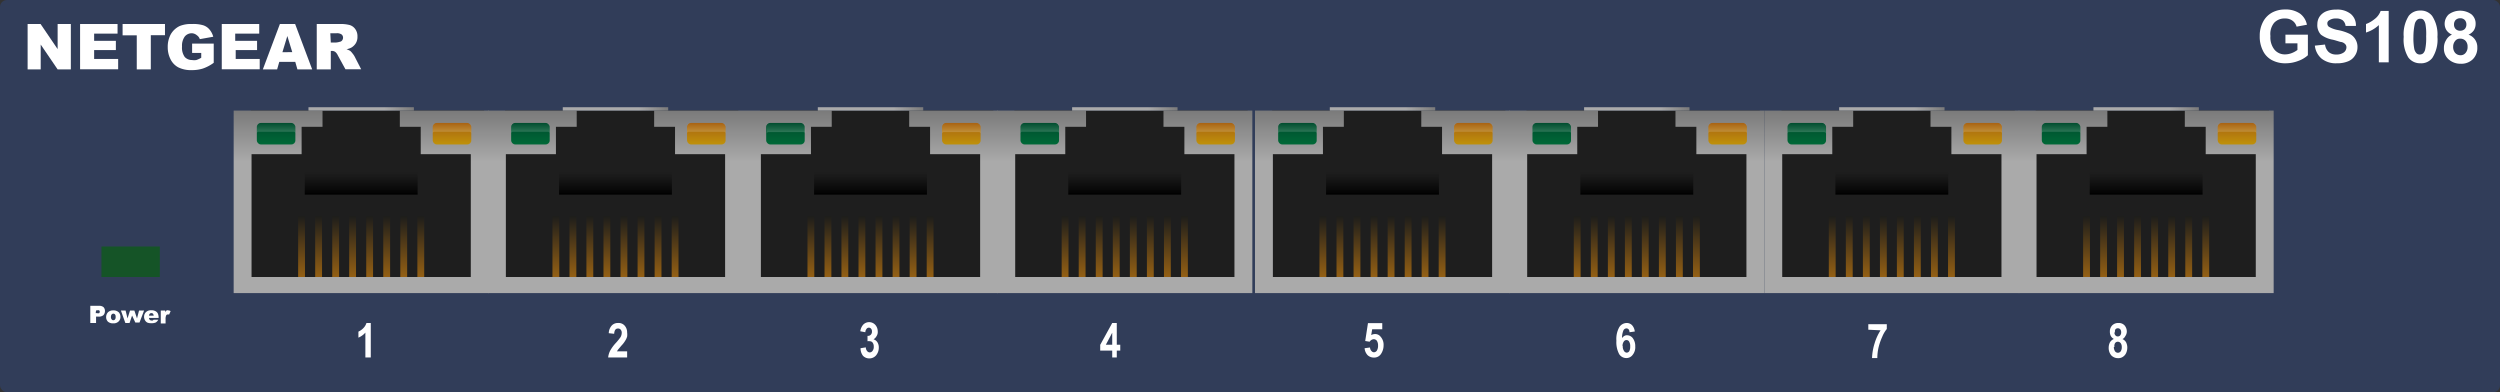 <svg xmlns="http://www.w3.org/2000/svg" xmlns:xlink="http://www.w3.org/1999/xlink" viewBox="0 0 208.21 32.67"><rect x="0" y="0" width="208.21" height="32.67" fill="#333333" stroke="none"/><defs><style>.cls-1{fill:#313d59;}.cls-2{fill:#1e1e1e;}.cls-3{fill:url(#linear-gradient);}.cls-4{fill:url(#linear-gradient-2);}.cls-5{fill:url(#linear-gradient-3);}.cls-6{fill:url(#linear-gradient-4);}.cls-7{fill:url(#linear-gradient-5);}.cls-8{fill:url(#linear-gradient-6);}.cls-9{fill:url(#linear-gradient-7);}.cls-10{fill:url(#linear-gradient-8);}.cls-11{fill:url(#linear-gradient-9);}.cls-12{fill:url(#linear-gradient-10);}.cls-13{fill:url(#linear-gradient-11);}.cls-14{fill:url(#linear-gradient-12);}.cls-105,.cls-107,.cls-120,.cls-122,.cls-15,.cls-17,.cls-30,.cls-32,.cls-45,.cls-47,.cls-60,.cls-62,.cls-75,.cls-77,.cls-90,.cls-92{opacity:0.2;}.cls-15{fill:url(#linear-gradient-13);}.cls-16{fill:url(#linear-gradient-14);}.cls-17{fill:url(#linear-gradient-15);}.cls-18{fill:url(#linear-gradient-16);}.cls-19{fill:url(#linear-gradient-17);}.cls-20{fill:url(#linear-gradient-18);}.cls-21{fill:url(#linear-gradient-19);}.cls-22{fill:url(#linear-gradient-20);}.cls-23{fill:url(#linear-gradient-21);}.cls-24{fill:url(#linear-gradient-22);}.cls-25{fill:url(#linear-gradient-23);}.cls-26{fill:url(#linear-gradient-24);}.cls-27{fill:url(#linear-gradient-25);}.cls-28{fill:url(#linear-gradient-26);}.cls-29{fill:url(#linear-gradient-27);}.cls-30{fill:url(#linear-gradient-28);}.cls-31{fill:url(#linear-gradient-29);}.cls-32{fill:url(#linear-gradient-30);}.cls-33{fill:url(#linear-gradient-31);}.cls-34{fill:url(#linear-gradient-32);}.cls-35{fill:url(#linear-gradient-33);}.cls-36{fill:url(#linear-gradient-34);}.cls-37{fill:url(#linear-gradient-35);}.cls-38{fill:url(#linear-gradient-36);}.cls-39{fill:url(#linear-gradient-37);}.cls-40{fill:url(#linear-gradient-38);}.cls-41{fill:url(#linear-gradient-39);}.cls-42{fill:url(#linear-gradient-40);}.cls-43{fill:url(#linear-gradient-41);}.cls-44{fill:url(#linear-gradient-42);}.cls-45{fill:url(#linear-gradient-43);}.cls-46{fill:url(#linear-gradient-44);}.cls-47{fill:url(#linear-gradient-45);}.cls-48{fill:url(#linear-gradient-46);}.cls-49{fill:url(#linear-gradient-47);}.cls-50{fill:url(#linear-gradient-48);}.cls-51{fill:url(#linear-gradient-49);}.cls-52{fill:url(#linear-gradient-50);}.cls-53{fill:url(#linear-gradient-51);}.cls-54{fill:url(#linear-gradient-52);}.cls-55{fill:url(#linear-gradient-53);}.cls-56{fill:url(#linear-gradient-54);}.cls-57{fill:url(#linear-gradient-55);}.cls-58{fill:url(#linear-gradient-56);}.cls-59{fill:url(#linear-gradient-57);}.cls-60{fill:url(#linear-gradient-58);}.cls-61{fill:url(#linear-gradient-59);}.cls-62{fill:url(#linear-gradient-60);}.cls-63{fill:url(#linear-gradient-61);}.cls-64{fill:url(#linear-gradient-62);}.cls-65{fill:url(#linear-gradient-63);}.cls-66{fill:url(#linear-gradient-64);}.cls-67{fill:url(#linear-gradient-65);}.cls-68{fill:url(#linear-gradient-66);}.cls-69{fill:url(#linear-gradient-67);}.cls-70{fill:url(#linear-gradient-68);}.cls-71{fill:url(#linear-gradient-69);}.cls-72{fill:url(#linear-gradient-70);}.cls-73{fill:url(#linear-gradient-71);}.cls-74{fill:url(#linear-gradient-72);}.cls-75{fill:url(#linear-gradient-73);}.cls-76{fill:url(#linear-gradient-74);}.cls-77{fill:url(#linear-gradient-75);}.cls-78{fill:url(#linear-gradient-76);}.cls-79{fill:url(#linear-gradient-77);}.cls-80{fill:url(#linear-gradient-78);}.cls-81{fill:url(#linear-gradient-79);}.cls-82{fill:url(#linear-gradient-80);}.cls-83{fill:url(#linear-gradient-81);}.cls-84{fill:url(#linear-gradient-82);}.cls-85{fill:url(#linear-gradient-83);}.cls-86{fill:url(#linear-gradient-84);}.cls-87{fill:url(#linear-gradient-85);}.cls-88{fill:url(#linear-gradient-86);}.cls-89{fill:url(#linear-gradient-87);}.cls-90{fill:url(#linear-gradient-88);}.cls-91{fill:url(#linear-gradient-89);}.cls-92{fill:url(#linear-gradient-90);}.cls-93{fill:url(#linear-gradient-91);}.cls-94{fill:url(#linear-gradient-92);}.cls-95{fill:url(#linear-gradient-93);}.cls-96{fill:url(#linear-gradient-94);}.cls-97{fill:url(#linear-gradient-95);}.cls-98{fill:url(#linear-gradient-96);}.cls-99{fill:url(#linear-gradient-97);}.cls-100{fill:url(#linear-gradient-98);}.cls-101{fill:url(#linear-gradient-99);}.cls-102{fill:url(#linear-gradient-100);}.cls-103{fill:url(#linear-gradient-101);}.cls-104{fill:url(#linear-gradient-102);}.cls-105{fill:url(#linear-gradient-103);}.cls-106{fill:url(#linear-gradient-104);}.cls-107{fill:url(#linear-gradient-105);}.cls-108{fill:url(#linear-gradient-106);}.cls-109{fill:url(#linear-gradient-107);}.cls-110{fill:url(#linear-gradient-108);}.cls-111{fill:url(#linear-gradient-109);}.cls-112{fill:url(#linear-gradient-110);}.cls-113{fill:url(#linear-gradient-111);}.cls-114{fill:url(#linear-gradient-112);}.cls-115{fill:url(#linear-gradient-113);}.cls-116{fill:url(#linear-gradient-114);}.cls-117{fill:url(#linear-gradient-115);}.cls-118{fill:url(#linear-gradient-116);}.cls-119{fill:url(#linear-gradient-117);}.cls-120{fill:url(#linear-gradient-118);}.cls-121{fill:url(#linear-gradient-119);}.cls-122{fill:url(#linear-gradient-120);}.cls-123{fill:#fff;}.cls-124{fill:#155427;}</style><linearGradient id="linear-gradient" x1="-64.96" y1="24.42" x2="-64.96" y2="9.21" gradientTransform="translate(95.04 0)" gradientUnits="userSpaceOnUse"><stop offset="0" stop-color="#aaa"/><stop offset="0.72" stop-color="#aaa"/><stop offset="1" stop-color="#7a7a7a"/></linearGradient><linearGradient id="linear-gradient-2" x1="-69.35" y1="9.07" x2="-60.57" y2="9.07" xlink:href="#linear-gradient"/><linearGradient id="linear-gradient-3" x1="-69.93" y1="23.07" x2="-69.93" y2="17.99" gradientTransform="translate(95.04 0)" gradientUnits="userSpaceOnUse"><stop offset="0" stop-color="#946014"/><stop offset="1" stop-color="#1d1d1b"/></linearGradient><linearGradient id="linear-gradient-4" x1="-68.51" y1="23.07" x2="-68.51" y2="17.99" xlink:href="#linear-gradient-3"/><linearGradient id="linear-gradient-5" x1="-67.09" y1="23.07" x2="-67.09" y2="17.99" xlink:href="#linear-gradient-3"/><linearGradient id="linear-gradient-6" x1="-65.67" y1="23.07" x2="-65.67" y2="17.99" xlink:href="#linear-gradient-3"/><linearGradient id="linear-gradient-7" x1="-64.25" y1="23.07" x2="-64.25" y2="17.99" xlink:href="#linear-gradient-3"/><linearGradient id="linear-gradient-8" x1="-62.83" y1="23.07" x2="-62.83" y2="17.99" xlink:href="#linear-gradient-3"/><linearGradient id="linear-gradient-9" x1="-61.41" y1="23.07" x2="-61.41" y2="17.99" xlink:href="#linear-gradient-3"/><linearGradient id="linear-gradient-10" x1="-59.99" y1="23.07" x2="-59.99" y2="17.99" xlink:href="#linear-gradient-3"/><linearGradient id="linear-gradient-11" x1="-64.96" y1="16.2" x2="-64.96" y2="14.29" gradientTransform="translate(95.04 0)" gradientUnits="userSpaceOnUse"><stop offset="0"/><stop offset="1" stop-color="#090909" stop-opacity="0"/></linearGradient><linearGradient id="linear-gradient-12" x1="-72.04" y1="12.03" x2="-72.04" y2="10.24" gradientTransform="translate(95.04 0)" gradientUnits="userSpaceOnUse"><stop offset="0" stop-color="#006937"/><stop offset="1" stop-color="#004c2e"/></linearGradient><linearGradient id="linear-gradient-13" x1="-72.04" y1="11.11" x2="-72.04" y2="10.24" gradientTransform="translate(95.04 0)" gradientUnits="userSpaceOnUse"><stop offset="0" stop-color="#fff"/><stop offset="0.01" stop-color="#fff"/><stop offset="1" stop-color="#fff" stop-opacity="0"/></linearGradient><linearGradient id="linear-gradient-14" x1="-57.39" y1="12.03" x2="-57.39" y2="10.24" gradientTransform="translate(95.04 0)" gradientUnits="userSpaceOnUse"><stop offset="0" stop-color="#bf910a"/><stop offset="1" stop-color="#a86212"/></linearGradient><linearGradient id="linear-gradient-15" x1="-57.39" y1="11.11" x2="-57.39" y2="10.24" xlink:href="#linear-gradient-13"/><linearGradient id="linear-gradient-16" x1="-43.78" y1="24.42" x2="-43.78" y2="9.21" xlink:href="#linear-gradient"/><linearGradient id="linear-gradient-17" x1="-48.17" y1="9.07" x2="-39.39" y2="9.07" xlink:href="#linear-gradient"/><linearGradient id="linear-gradient-18" x1="-48.75" y1="23.07" x2="-48.75" y2="17.99" xlink:href="#linear-gradient-3"/><linearGradient id="linear-gradient-19" x1="-47.33" y1="23.07" x2="-47.33" y2="17.99" xlink:href="#linear-gradient-3"/><linearGradient id="linear-gradient-20" x1="-45.91" y1="23.07" x2="-45.91" y2="17.99" xlink:href="#linear-gradient-3"/><linearGradient id="linear-gradient-21" x1="-44.49" y1="23.07" x2="-44.49" y2="17.99" xlink:href="#linear-gradient-3"/><linearGradient id="linear-gradient-22" x1="-43.07" y1="23.07" x2="-43.07" y2="17.99" xlink:href="#linear-gradient-3"/><linearGradient id="linear-gradient-23" x1="-41.65" y1="23.07" x2="-41.65" y2="17.99" xlink:href="#linear-gradient-3"/><linearGradient id="linear-gradient-24" x1="-40.23" y1="23.07" x2="-40.23" y2="17.99" xlink:href="#linear-gradient-3"/><linearGradient id="linear-gradient-25" x1="-38.82" y1="23.07" x2="-38.82" y2="17.99" xlink:href="#linear-gradient-3"/><linearGradient id="linear-gradient-26" x1="-43.78" y1="16.2" x2="-43.78" y2="14.29" xlink:href="#linear-gradient-11"/><linearGradient id="linear-gradient-27" x1="-50.86" y1="12.03" x2="-50.86" y2="10.24" xlink:href="#linear-gradient-12"/><linearGradient id="linear-gradient-28" x1="-50.86" y1="11.11" x2="-50.86" y2="10.24" xlink:href="#linear-gradient-13"/><linearGradient id="linear-gradient-29" x1="-36.22" y1="12.03" x2="-36.22" y2="10.24" xlink:href="#linear-gradient-14"/><linearGradient id="linear-gradient-30" x1="-36.22" y1="11.11" x2="-36.22" y2="10.24" xlink:href="#linear-gradient-13"/><linearGradient id="linear-gradient-31" x1="-22.54" y1="24.42" x2="-22.54" y2="9.21" xlink:href="#linear-gradient"/><linearGradient id="linear-gradient-32" x1="-26.93" y1="9.07" x2="-18.15" y2="9.07" xlink:href="#linear-gradient"/><linearGradient id="linear-gradient-33" x1="-27.51" y1="23.07" x2="-27.51" y2="17.99" xlink:href="#linear-gradient-3"/><linearGradient id="linear-gradient-34" x1="-26.09" y1="23.07" x2="-26.09" y2="17.99" xlink:href="#linear-gradient-3"/><linearGradient id="linear-gradient-35" x1="-24.67" y1="23.07" x2="-24.67" y2="17.99" xlink:href="#linear-gradient-3"/><linearGradient id="linear-gradient-36" x1="-23.25" y1="23.07" x2="-23.25" y2="17.99" xlink:href="#linear-gradient-3"/><linearGradient id="linear-gradient-37" x1="-21.83" y1="23.07" x2="-21.83" y2="17.99" xlink:href="#linear-gradient-3"/><linearGradient id="linear-gradient-38" x1="-20.41" y1="23.07" x2="-20.41" y2="17.99" xlink:href="#linear-gradient-3"/><linearGradient id="linear-gradient-39" x1="-18.99" y1="23.07" x2="-18.99" y2="17.99" xlink:href="#linear-gradient-3"/><linearGradient id="linear-gradient-40" x1="-17.58" y1="23.07" x2="-17.58" y2="17.99" xlink:href="#linear-gradient-3"/><linearGradient id="linear-gradient-41" x1="-22.54" y1="16.2" x2="-22.54" y2="14.29" xlink:href="#linear-gradient-11"/><linearGradient id="linear-gradient-42" x1="-29.62" y1="12.03" x2="-29.62" y2="10.24" xlink:href="#linear-gradient-12"/><linearGradient id="linear-gradient-43" x1="-29.62" y1="11.11" x2="-29.62" y2="10.24" xlink:href="#linear-gradient-13"/><linearGradient id="linear-gradient-44" x1="-14.98" y1="12.03" x2="-14.98" y2="10.24" xlink:href="#linear-gradient-14"/><linearGradient id="linear-gradient-45" x1="-14.98" y1="11.11" x2="-14.98" y2="10.24" xlink:href="#linear-gradient-13"/><linearGradient id="linear-gradient-46" x1="-1.36" y1="24.42" x2="-1.36" y2="9.21" xlink:href="#linear-gradient"/><linearGradient id="linear-gradient-47" x1="-5.75" y1="9.07" x2="3.03" y2="9.07" xlink:href="#linear-gradient"/><linearGradient id="linear-gradient-48" x1="-6.33" y1="23.07" x2="-6.33" y2="17.99" xlink:href="#linear-gradient-3"/><linearGradient id="linear-gradient-49" x1="-4.91" y1="23.07" x2="-4.91" y2="17.99" xlink:href="#linear-gradient-3"/><linearGradient id="linear-gradient-50" x1="-3.49" y1="23.07" x2="-3.49" y2="17.99" xlink:href="#linear-gradient-3"/><linearGradient id="linear-gradient-51" x1="-2.07" y1="23.07" x2="-2.07" y2="17.99" xlink:href="#linear-gradient-3"/><linearGradient id="linear-gradient-52" x1="-0.65" y1="23.07" x2="-0.65" y2="17.99" xlink:href="#linear-gradient-3"/><linearGradient id="linear-gradient-53" x1="0.76" y1="23.07" x2="0.76" y2="17.99" xlink:href="#linear-gradient-3"/><linearGradient id="linear-gradient-54" x1="2.18" y1="23.07" x2="2.18" y2="17.99" xlink:href="#linear-gradient-3"/><linearGradient id="linear-gradient-55" x1="3.6" y1="23.07" x2="3.6" y2="17.99" xlink:href="#linear-gradient-3"/><linearGradient id="linear-gradient-56" x1="-1.36" y1="16.2" x2="-1.36" y2="14.29" xlink:href="#linear-gradient-11"/><linearGradient id="linear-gradient-57" x1="-8.45" y1="12.03" x2="-8.45" y2="10.24" xlink:href="#linear-gradient-12"/><linearGradient id="linear-gradient-58" x1="-8.45" y1="11.11" x2="-8.45" y2="10.24" xlink:href="#linear-gradient-13"/><linearGradient id="linear-gradient-59" x1="6.2" y1="12.03" x2="6.2" y2="10.24" xlink:href="#linear-gradient-14"/><linearGradient id="linear-gradient-60" x1="6.2" y1="11.11" x2="6.2" y2="10.24" xlink:href="#linear-gradient-13"/><linearGradient id="linear-gradient-61" x1="20.1" y1="24.42" x2="20.1" y2="9.21" xlink:href="#linear-gradient"/><linearGradient id="linear-gradient-62" x1="15.71" y1="9.07" x2="24.49" y2="9.07" xlink:href="#linear-gradient"/><linearGradient id="linear-gradient-63" x1="15.13" y1="23.07" x2="15.13" y2="17.99" xlink:href="#linear-gradient-3"/><linearGradient id="linear-gradient-64" x1="16.55" y1="23.07" x2="16.55" y2="17.99" xlink:href="#linear-gradient-3"/><linearGradient id="linear-gradient-65" x1="17.97" y1="23.07" x2="17.97" y2="17.99" xlink:href="#linear-gradient-3"/><linearGradient id="linear-gradient-66" x1="19.39" y1="23.07" x2="19.39" y2="17.99" xlink:href="#linear-gradient-3"/><linearGradient id="linear-gradient-67" x1="20.81" y1="23.07" x2="20.81" y2="17.99" xlink:href="#linear-gradient-3"/><linearGradient id="linear-gradient-68" x1="22.23" y1="23.07" x2="22.23" y2="17.99" xlink:href="#linear-gradient-3"/><linearGradient id="linear-gradient-69" x1="23.65" y1="23.07" x2="23.65" y2="17.99" xlink:href="#linear-gradient-3"/><linearGradient id="linear-gradient-70" x1="25.07" y1="23.07" x2="25.07" y2="17.99" xlink:href="#linear-gradient-3"/><linearGradient id="linear-gradient-71" x1="20.1" y1="16.2" x2="20.1" y2="14.29" xlink:href="#linear-gradient-11"/><linearGradient id="linear-gradient-72" x1="13.02" y1="12.03" x2="13.02" y2="10.24" xlink:href="#linear-gradient-12"/><linearGradient id="linear-gradient-73" x1="13.02" y1="11.11" x2="13.02" y2="10.24" xlink:href="#linear-gradient-13"/><linearGradient id="linear-gradient-74" x1="27.67" y1="12.03" x2="27.67" y2="10.24" xlink:href="#linear-gradient-14"/><linearGradient id="linear-gradient-75" x1="27.67" y1="11.11" x2="27.67" y2="10.24" xlink:href="#linear-gradient-13"/><linearGradient id="linear-gradient-76" x1="41.28" y1="24.42" x2="41.28" y2="9.21" xlink:href="#linear-gradient"/><linearGradient id="linear-gradient-77" x1="36.89" y1="9.07" x2="45.67" y2="9.07" xlink:href="#linear-gradient"/><linearGradient id="linear-gradient-78" x1="36.31" y1="23.07" x2="36.31" y2="17.99" xlink:href="#linear-gradient-3"/><linearGradient id="linear-gradient-79" x1="37.73" y1="23.07" x2="37.73" y2="17.99" xlink:href="#linear-gradient-3"/><linearGradient id="linear-gradient-80" x1="39.15" y1="23.07" x2="39.15" y2="17.99" xlink:href="#linear-gradient-3"/><linearGradient id="linear-gradient-81" x1="40.57" y1="23.07" x2="40.57" y2="17.99" xlink:href="#linear-gradient-3"/><linearGradient id="linear-gradient-82" x1="41.99" y1="23.07" x2="41.99" y2="17.99" xlink:href="#linear-gradient-3"/><linearGradient id="linear-gradient-83" x1="43.41" y1="23.07" x2="43.41" y2="17.99" xlink:href="#linear-gradient-3"/><linearGradient id="linear-gradient-84" x1="44.83" y1="23.07" x2="44.83" y2="17.99" xlink:href="#linear-gradient-3"/><linearGradient id="linear-gradient-85" x1="46.25" y1="23.07" x2="46.25" y2="17.99" xlink:href="#linear-gradient-3"/><linearGradient id="linear-gradient-86" x1="41.28" y1="16.2" x2="41.28" y2="14.29" xlink:href="#linear-gradient-11"/><linearGradient id="linear-gradient-87" x1="34.2" y1="12.03" x2="34.2" y2="10.24" xlink:href="#linear-gradient-12"/><linearGradient id="linear-gradient-88" x1="34.2" y1="11.11" x2="34.2" y2="10.24" xlink:href="#linear-gradient-13"/><linearGradient id="linear-gradient-89" x1="48.85" y1="12.03" x2="48.85" y2="10.24" xlink:href="#linear-gradient-14"/><linearGradient id="linear-gradient-90" x1="48.85" y1="11.11" x2="48.85" y2="10.24" xlink:href="#linear-gradient-13"/><linearGradient id="linear-gradient-91" x1="62.52" y1="24.42" x2="62.52" y2="9.21" xlink:href="#linear-gradient"/><linearGradient id="linear-gradient-92" x1="58.13" y1="9.07" x2="66.91" y2="9.07" xlink:href="#linear-gradient"/><linearGradient id="linear-gradient-93" x1="57.55" y1="23.07" x2="57.55" y2="17.99" xlink:href="#linear-gradient-3"/><linearGradient id="linear-gradient-94" x1="58.97" y1="23.07" x2="58.97" y2="17.99" xlink:href="#linear-gradient-3"/><linearGradient id="linear-gradient-95" x1="60.39" y1="23.07" x2="60.39" y2="17.99" xlink:href="#linear-gradient-3"/><linearGradient id="linear-gradient-96" x1="61.81" y1="23.07" x2="61.81" y2="17.99" xlink:href="#linear-gradient-3"/><linearGradient id="linear-gradient-97" x1="63.23" y1="23.07" x2="63.23" y2="17.99" xlink:href="#linear-gradient-3"/><linearGradient id="linear-gradient-98" x1="64.65" y1="23.07" x2="64.65" y2="17.99" xlink:href="#linear-gradient-3"/><linearGradient id="linear-gradient-99" x1="66.07" y1="23.07" x2="66.07" y2="17.99" xlink:href="#linear-gradient-3"/><linearGradient id="linear-gradient-100" x1="67.49" y1="23.07" x2="67.49" y2="17.99" xlink:href="#linear-gradient-3"/><linearGradient id="linear-gradient-101" x1="62.52" y1="16.2" x2="62.52" y2="14.29" xlink:href="#linear-gradient-11"/><linearGradient id="linear-gradient-102" x1="55.44" y1="12.03" x2="55.44" y2="10.24" xlink:href="#linear-gradient-12"/><linearGradient id="linear-gradient-103" x1="55.44" y1="11.11" x2="55.44" y2="10.24" xlink:href="#linear-gradient-13"/><linearGradient id="linear-gradient-104" x1="70.09" y1="12.03" x2="70.09" y2="10.24" xlink:href="#linear-gradient-14"/><linearGradient id="linear-gradient-105" x1="70.09" y1="11.11" x2="70.09" y2="10.24" xlink:href="#linear-gradient-13"/><linearGradient id="linear-gradient-106" x1="83.7" y1="24.42" x2="83.7" y2="9.21" xlink:href="#linear-gradient"/><linearGradient id="linear-gradient-107" x1="79.31" y1="9.07" x2="88.09" y2="9.07" xlink:href="#linear-gradient"/><linearGradient id="linear-gradient-108" x1="78.73" y1="23.07" x2="78.73" y2="17.99" xlink:href="#linear-gradient-3"/><linearGradient id="linear-gradient-109" x1="80.15" y1="23.07" x2="80.15" y2="17.99" xlink:href="#linear-gradient-3"/><linearGradient id="linear-gradient-110" x1="81.57" y1="23.07" x2="81.57" y2="17.99" xlink:href="#linear-gradient-3"/><linearGradient id="linear-gradient-111" x1="82.99" y1="23.07" x2="82.99" y2="17.99" xlink:href="#linear-gradient-3"/><linearGradient id="linear-gradient-112" x1="84.41" y1="23.07" x2="84.41" y2="17.99" xlink:href="#linear-gradient-3"/><linearGradient id="linear-gradient-113" x1="85.83" y1="23.07" x2="85.83" y2="17.99" xlink:href="#linear-gradient-3"/><linearGradient id="linear-gradient-114" x1="87.25" y1="23.07" x2="87.25" y2="17.99" xlink:href="#linear-gradient-3"/><linearGradient id="linear-gradient-115" x1="88.66" y1="23.07" x2="88.66" y2="17.99" xlink:href="#linear-gradient-3"/><linearGradient id="linear-gradient-116" x1="83.7" y1="16.2" x2="83.7" y2="14.29" xlink:href="#linear-gradient-11"/><linearGradient id="linear-gradient-117" x1="76.62" y1="12.03" x2="76.62" y2="10.24" xlink:href="#linear-gradient-12"/><linearGradient id="linear-gradient-118" x1="76.62" y1="11.11" x2="76.62" y2="10.24" xlink:href="#linear-gradient-13"/><linearGradient id="linear-gradient-119" x1="91.26" y1="12.03" x2="91.26" y2="10.24" xlink:href="#linear-gradient-14"/><linearGradient id="linear-gradient-120" x1="91.26" y1="11.11" x2="91.26" y2="10.24" xlink:href="#linear-gradient-13"/></defs><g id="Layer_2" data-name="Layer 2"><g id="Layer_1-2" data-name="Layer 1"><rect class="cls-1" width="208.21" height="32.67" rx="0.58"/><rect class="cls-2" x="20.89" y="9.21" width="19.43" height="14.12"/><polygon class="cls-3" points="33.3 9.21 33.3 10.56 35.04 10.56 35.04 12.84 39.21 12.84 39.21 23.07 35.04 23.07 25.12 23.07 20.95 23.07 20.95 12.84 25.12 12.84 25.12 10.56 26.86 10.56 26.86 9.21 19.46 9.21 19.46 24.41 40.7 24.41 40.7 9.21 33.3 9.21"/><rect class="cls-4" x="25.69" y="8.93" width="8.78" height="0.28"/><rect class="cls-5" x="24.83" y="17.99" width="0.57" height="5.08"/><rect class="cls-6" x="26.25" y="17.99" width="0.57" height="5.08"/><rect class="cls-7" x="27.67" y="17.99" width="0.57" height="5.08"/><rect class="cls-8" x="29.08" y="17.99" width="0.57" height="5.08"/><rect class="cls-9" x="30.5" y="17.99" width="0.57" height="5.08"/><rect class="cls-10" x="31.92" y="17.99" width="0.57" height="5.08"/><rect class="cls-11" x="33.34" y="17.99" width="0.57" height="5.08"/><rect class="cls-12" x="34.76" y="17.99" width="0.57" height="5.08"/><rect class="cls-13" x="25.38" y="14.29" width="9.4" height="1.92"/><rect class="cls-14" x="21.39" y="10.24" width="3.21" height="1.79" rx="0.33"/><path class="cls-15" d="M24.46,10.24H21.53a.15.15,0,0,0-.14.15v.72a.14.14,0,0,1,.14-.14h2.93a.14.14,0,0,1,.14.14v-.72A.15.15,0,0,0,24.46,10.24Z"/><rect class="cls-16" x="36.04" y="10.24" width="3.21" height="1.79" rx="0.33"/><path class="cls-17" d="M39.11,10.24H36.18a.15.15,0,0,0-.14.15v.72a.14.14,0,0,1,.14-.14h2.93a.14.14,0,0,1,.14.14v-.72A.15.15,0,0,0,39.11,10.24Z"/><rect class="cls-2" x="42.06" y="9.21" width="19.43" height="14.12"/><polygon class="cls-18" points="54.48 9.21 54.48 10.56 56.22 10.56 56.22 12.84 60.39 12.84 60.39 23.07 56.22 23.07 46.3 23.07 42.13 23.07 42.13 12.84 46.3 12.84 46.3 10.56 48.03 10.56 48.03 9.21 40.64 9.21 40.64 24.41 61.88 24.41 61.88 9.21 54.48 9.21"/><rect class="cls-19" x="46.87" y="8.93" width="8.78" height="0.28"/><rect class="cls-20" x="46.01" y="17.99" width="0.57" height="5.08"/><rect class="cls-21" x="47.43" y="17.99" width="0.57" height="5.08"/><rect class="cls-22" x="48.84" y="17.99" width="0.57" height="5.08"/><rect class="cls-23" x="50.26" y="17.99" width="0.57" height="5.08"/><rect class="cls-24" x="51.68" y="17.99" width="0.57" height="5.08"/><rect class="cls-25" x="53.1" y="17.99" width="0.57" height="5.08"/><rect class="cls-26" x="54.52" y="17.99" width="0.57" height="5.08"/><rect class="cls-27" x="55.94" y="17.99" width="0.57" height="5.08"/><rect class="cls-28" x="46.56" y="14.29" width="9.4" height="1.92"/><rect class="cls-29" x="42.57" y="10.24" width="3.21" height="1.79" rx="0.33"/><path class="cls-30" d="M45.64,10.24H42.71a.15.15,0,0,0-.14.15v.72a.14.14,0,0,1,.14-.14h2.93a.14.14,0,0,1,.14.14v-.72A.15.15,0,0,0,45.64,10.24Z"/><rect class="cls-31" x="57.22" y="10.24" width="3.21" height="1.79" rx="0.33"/><path class="cls-32" d="M60.29,10.24H57.36a.15.15,0,0,0-.14.15v.72a.14.14,0,0,1,.14-.14h2.93a.14.14,0,0,1,.14.14v-.72A.15.15,0,0,0,60.29,10.24Z"/><rect class="cls-2" x="63.3" y="9.21" width="19.43" height="14.12"/><polygon class="cls-33" points="75.72 9.21 75.72 10.56 77.46 10.56 77.46 12.84 81.63 12.84 81.63 23.07 77.46 23.07 67.54 23.07 63.37 23.07 63.37 12.84 67.54 12.84 67.54 10.56 69.27 10.56 69.27 9.21 61.88 9.21 61.88 24.41 83.12 24.41 83.12 9.21 75.72 9.21"/><rect class="cls-34" x="68.11" y="8.93" width="8.78" height="0.28"/><rect class="cls-35" x="67.25" y="17.99" width="0.57" height="5.08"/><rect class="cls-36" x="68.67" y="17.99" width="0.57" height="5.08"/><rect class="cls-37" x="70.08" y="17.99" width="0.57" height="5.08"/><rect class="cls-38" x="71.5" y="17.99" width="0.57" height="5.08"/><rect class="cls-39" x="72.92" y="17.99" width="0.57" height="5.08"/><rect class="cls-40" x="74.34" y="17.99" width="0.57" height="5.08"/><rect class="cls-41" x="75.76" y="17.99" width="0.57" height="5.08"/><rect class="cls-42" x="77.18" y="17.99" width="0.57" height="5.08"/><rect class="cls-43" x="67.8" y="14.29" width="9.4" height="1.92"/><rect class="cls-44" x="63.81" y="10.24" width="3.21" height="1.79" rx="0.33"/><path class="cls-45" d="M66.88,10.24H64a.15.15,0,0,0-.14.15v.72A.14.14,0,0,1,64,11h2.93a.14.14,0,0,1,.14.14v-.72A.15.15,0,0,0,66.88,10.24Z"/><rect class="cls-46" x="78.46" y="10.24" width="3.21" height="1.79" rx="0.33"/><path class="cls-47" d="M81.53,10.24H78.6a.15.15,0,0,0-.14.15v.72A.14.14,0,0,1,78.6,11h2.93a.14.14,0,0,1,.14.14v-.72A.15.15,0,0,0,81.53,10.24Z"/><rect class="cls-2" x="84.48" y="9.21" width="19.43" height="14.12"/><polygon class="cls-48" points="96.9 9.21 96.9 10.56 98.64 10.56 98.64 12.84 102.81 12.84 102.81 23.07 98.64 23.07 88.72 23.07 84.55 23.07 84.55 12.84 88.72 12.84 88.72 10.56 90.45 10.56 90.45 9.21 83.06 9.21 83.06 24.41 104.3 24.41 104.3 9.21 96.9 9.21"/><rect class="cls-49" x="89.29" y="8.93" width="8.78" height="0.28"/><rect class="cls-50" x="88.42" y="17.99" width="0.57" height="5.08"/><rect class="cls-51" x="89.84" y="17.99" width="0.57" height="5.08"/><rect class="cls-52" x="91.26" y="17.99" width="0.57" height="5.08"/><rect class="cls-53" x="92.68" y="17.99" width="0.57" height="5.08"/><rect class="cls-54" x="94.1" y="17.99" width="0.57" height="5.08"/><rect class="cls-55" x="95.52" y="17.99" width="0.57" height="5.08"/><rect class="cls-56" x="96.94" y="17.99" width="0.57" height="5.08"/><rect class="cls-57" x="98.36" y="17.99" width="0.57" height="5.08"/><rect class="cls-58" x="88.97" y="14.29" width="9.4" height="1.92"/><rect class="cls-59" x="84.99" y="10.24" width="3.21" height="1.79" rx="0.33"/><path class="cls-60" d="M88.06,10.24H85.13a.15.15,0,0,0-.14.15v.72a.14.14,0,0,1,.14-.14h2.93a.14.14,0,0,1,.14.14v-.72A.15.15,0,0,0,88.06,10.24Z"/><rect class="cls-61" x="99.64" y="10.24" width="3.21" height="1.79" rx="0.33"/><path class="cls-62" d="M102.71,10.24H99.78a.15.15,0,0,0-.14.15v.72a.14.14,0,0,1,.14-.14h2.93a.14.14,0,0,1,.14.14v-.72A.15.15,0,0,0,102.71,10.24Z"/><rect class="cls-2" x="105.95" y="9.21" width="19.43" height="14.12"/><polygon class="cls-63" points="118.37 9.21 118.37 10.56 120.1 10.56 120.1 12.84 124.27 12.84 124.27 23.07 120.1 23.07 110.18 23.07 106.01 23.07 106.01 12.84 110.18 12.84 110.18 10.56 111.92 10.56 111.92 9.21 104.52 9.21 104.52 24.41 125.76 24.41 125.76 9.21 118.37 9.21"/><rect class="cls-64" x="110.75" y="8.93" width="8.78" height="0.28"/><rect class="cls-65" x="109.89" y="17.99" width="0.57" height="5.08"/><rect class="cls-66" x="111.31" y="17.99" width="0.57" height="5.08"/><rect class="cls-67" x="112.73" y="17.99" width="0.57" height="5.08"/><rect class="cls-68" x="114.15" y="17.99" width="0.57" height="5.08"/><rect class="cls-69" x="115.57" y="17.99" width="0.57" height="5.08"/><rect class="cls-70" x="116.99" y="17.99" width="0.57" height="5.08"/><rect class="cls-71" x="118.4" y="17.99" width="0.57" height="5.08"/><rect class="cls-72" x="119.82" y="17.99" width="0.57" height="5.08"/><rect class="cls-73" x="110.44" y="14.29" width="9.4" height="1.92"/><rect class="cls-74" x="106.45" y="10.24" width="3.21" height="1.79" rx="0.33"/><path class="cls-75" d="M109.52,10.24H106.6a.15.15,0,0,0-.15.15v.72a.15.15,0,0,1,.15-.14h2.92a.15.15,0,0,1,.15.14v-.72A.15.15,0,0,0,109.52,10.24Z"/><rect class="cls-76" x="121.1" y="10.24" width="3.21" height="1.79" rx="0.33"/><path class="cls-77" d="M124.17,10.24h-2.93a.15.15,0,0,0-.14.15v.72a.14.14,0,0,1,.14-.14h2.93a.14.14,0,0,1,.14.14v-.72A.15.15,0,0,0,124.17,10.24Z"/><rect class="cls-2" x="127.13" y="9.21" width="19.43" height="14.12"/><polygon class="cls-78" points="139.54 9.21 139.54 10.56 141.28 10.56 141.28 12.84 145.45 12.84 145.45 23.07 141.28 23.07 131.36 23.07 127.19 23.07 127.19 12.84 131.36 12.84 131.36 10.56 133.09 10.56 133.09 9.21 125.7 9.21 125.7 24.41 146.94 24.41 146.94 9.21 139.54 9.21"/><rect class="cls-79" x="131.93" y="8.93" width="8.78" height="0.28"/><rect class="cls-80" x="131.07" y="17.99" width="0.57" height="5.08"/><rect class="cls-81" x="132.49" y="17.99" width="0.57" height="5.08"/><rect class="cls-82" x="133.91" y="17.99" width="0.57" height="5.08"/><rect class="cls-83" x="135.33" y="17.99" width="0.57" height="5.08"/><rect class="cls-84" x="136.74" y="17.99" width="0.57" height="5.08"/><rect class="cls-85" x="138.16" y="17.99" width="0.57" height="5.08"/><rect class="cls-86" x="139.58" y="17.99" width="0.57" height="5.08"/><rect class="cls-87" x="141" y="17.99" width="0.57" height="5.08"/><rect class="cls-88" x="131.62" y="14.29" width="9.4" height="1.92"/><rect class="cls-89" x="127.63" y="10.24" width="3.21" height="1.79" rx="0.33"/><path class="cls-90" d="M130.7,10.24h-2.93a.15.15,0,0,0-.14.15v.72a.14.14,0,0,1,.14-.14h2.93a.14.14,0,0,1,.14.14v-.72A.15.15,0,0,0,130.7,10.24Z"/><rect class="cls-91" x="142.28" y="10.24" width="3.21" height="1.79" rx="0.33"/><path class="cls-92" d="M145.35,10.24h-2.93a.15.15,0,0,0-.14.15v.72a.14.14,0,0,1,.14-.14h2.93a.14.14,0,0,1,.14.14v-.72A.15.15,0,0,0,145.35,10.24Z"/><rect class="cls-2" x="148.37" y="9.21" width="19.43" height="14.12"/><polygon class="cls-93" points="160.78 9.21 160.78 10.56 162.52 10.56 162.52 12.84 166.69 12.84 166.69 23.07 162.52 23.07 152.6 23.07 148.43 23.07 148.43 12.84 152.6 12.84 152.6 10.56 154.34 10.56 154.34 9.21 146.94 9.21 146.94 24.41 168.18 24.41 168.18 9.21 160.78 9.21"/><rect class="cls-94" x="153.17" y="8.93" width="8.78" height="0.28"/><rect class="cls-95" x="152.31" y="17.99" width="0.57" height="5.08"/><rect class="cls-96" x="153.73" y="17.99" width="0.57" height="5.08"/><rect class="cls-97" x="155.15" y="17.99" width="0.57" height="5.08"/><rect class="cls-98" x="156.57" y="17.99" width="0.57" height="5.08"/><rect class="cls-99" x="157.98" y="17.99" width="0.57" height="5.08"/><rect class="cls-100" x="159.4" y="17.99" width="0.57" height="5.08"/><rect class="cls-101" x="160.82" y="17.99" width="0.57" height="5.08"/><rect class="cls-102" x="162.24" y="17.99" width="0.57" height="5.08"/><rect class="cls-103" x="152.86" y="14.29" width="9.4" height="1.92"/><rect class="cls-104" x="148.87" y="10.24" width="3.21" height="1.79" rx="0.33"/><path class="cls-105" d="M151.94,10.24H149a.15.15,0,0,0-.14.15v.72A.14.14,0,0,1,149,11h2.93a.14.14,0,0,1,.14.14v-.72A.15.15,0,0,0,151.94,10.24Z"/><rect class="cls-106" x="163.52" y="10.24" width="3.21" height="1.79" rx="0.33"/><path class="cls-107" d="M166.59,10.24h-2.93a.15.15,0,0,0-.14.15v.72a.14.14,0,0,1,.14-.14h2.93a.14.14,0,0,1,.14.14v-.72A.15.15,0,0,0,166.59,10.24Z"/><rect class="cls-2" x="169.54" y="9.21" width="19.43" height="14.12"/><polygon class="cls-108" points="181.96 9.21 181.96 10.56 183.7 10.56 183.7 12.84 187.87 12.84 187.87 23.07 183.7 23.07 173.78 23.07 169.61 23.07 169.61 12.84 173.78 12.84 173.78 10.56 175.51 10.56 175.51 9.21 168.12 9.21 168.12 24.41 189.36 24.41 189.36 9.21 181.96 9.21"/><rect class="cls-109" x="174.35" y="8.93" width="8.78" height="0.28"/><rect class="cls-110" x="173.49" y="17.99" width="0.57" height="5.08"/><rect class="cls-111" x="174.91" y="17.99" width="0.57" height="5.08"/><rect class="cls-112" x="176.32" y="17.99" width="0.57" height="5.08"/><rect class="cls-113" x="177.74" y="17.99" width="0.57" height="5.08"/><rect class="cls-114" x="179.16" y="17.99" width="0.57" height="5.08"/><rect class="cls-115" x="180.58" y="17.99" width="0.57" height="5.08"/><rect class="cls-116" x="182" y="17.99" width="0.57" height="5.08"/><rect class="cls-117" x="183.42" y="17.99" width="0.57" height="5.08"/><rect class="cls-118" x="174.04" y="14.29" width="9.4" height="1.92"/><rect class="cls-119" x="170.05" y="10.24" width="3.21" height="1.79" rx="0.33"/><path class="cls-120" d="M173.12,10.24h-2.93a.15.15,0,0,0-.14.15v.72a.14.14,0,0,1,.14-.14h2.93a.14.14,0,0,1,.14.14v-.72A.15.15,0,0,0,173.12,10.24Z"/><rect class="cls-121" x="184.7" y="10.24" width="3.21" height="1.79" rx="0.33"/><path class="cls-122" d="M187.77,10.24h-2.93a.15.15,0,0,0-.14.15v.72a.14.14,0,0,1,.14-.14h2.93a.14.14,0,0,1,.14.14v-.72A.15.15,0,0,0,187.77,10.24Z"/><path class="cls-123" d="M30.88,29.77h-.45V27.7a1.57,1.57,0,0,1-.58.42v-.5a1.38,1.38,0,0,0,.39-.27,1.07,1.07,0,0,0,.28-.45h.36Z"/><path class="cls-123" d="M52.23,29.26v.51H50.65a1.58,1.58,0,0,1,.16-.55,3.23,3.23,0,0,1,.5-.68,4.72,4.72,0,0,0,.37-.46.74.74,0,0,0,.1-.35.39.39,0,0,0-.09-.28.28.28,0,0,0-.22-.09c-.2,0-.3.14-.32.44l-.45-.05a1,1,0,0,1,.25-.64.69.69,0,0,1,.53-.21.66.66,0,0,1,.56.24.84.84,0,0,1,.19.55,1.27,1.27,0,0,1,0,.34,1.21,1.21,0,0,1-.15.33,2.24,2.24,0,0,1-.33.43l-.27.32-.1.15Z"/><path class="cls-123" d="M71.67,29l.44-.07a.46.46,0,0,0,.11.31.28.28,0,0,0,.22.11.29.29,0,0,0,.23-.13.52.52,0,0,0,.1-.35.54.54,0,0,0-.09-.33.28.28,0,0,0-.23-.12.58.58,0,0,0-.2,0l0-.45a.31.31,0,0,0,.27-.09.35.35,0,0,0,.1-.27.32.32,0,0,0-.07-.23.23.23,0,0,0-.18-.09.23.23,0,0,0-.2.1.45.45,0,0,0-.1.28l-.42-.08a1,1,0,0,1,.26-.57.69.69,0,0,1,1,.05.8.8,0,0,1,.19.5A.64.64,0,0,1,73,28a.69.69,0,0,1-.25.26.58.58,0,0,1,.32.24.79.79,0,0,1,.12.45,1,1,0,0,1-.23.65.73.73,0,0,1-.56.25.72.72,0,0,1-.52-.21A1,1,0,0,1,71.67,29Z"/><path class="cls-123" d="M92.63,29.77V29.2h-1v-.48l1-1.82h.38v1.81h.29v.49h-.29v.57Zm0-1.06v-1l-.53,1Z"/><path class="cls-123" d="M113.65,29l.45-.06a.45.45,0,0,0,.12.29.28.28,0,0,0,.21.11.31.31,0,0,0,.24-.14.76.76,0,0,0,.1-.42.71.71,0,0,0-.1-.4.33.33,0,0,0-.25-.13.43.43,0,0,0-.35.21l-.37-.06.23-1.49h1.19v.51h-.84l-.08.49a.64.64,0,0,1,.31-.09.57.57,0,0,1,.47.22,1,1,0,0,1,.25.73,1.27,1.27,0,0,1-.21.7.67.67,0,0,1-.59.31.76.76,0,0,1-.53-.2A.94.94,0,0,1,113.65,29Z"/><path class="cls-123" d="M136.15,27.61l-.44.06c0-.21-.11-.32-.26-.32a.29.29,0,0,0-.24.16,1.56,1.56,0,0,0-.12.65.54.54,0,0,1,.19-.18.41.41,0,0,1,.23-.06.61.61,0,0,1,.48.25,1.1,1.1,0,0,1,.2.68,1,1,0,0,1-.22.71.64.64,0,0,1-.53.26.7.7,0,0,1-.59-.33,2.09,2.09,0,0,1-.23-1.11,2,2,0,0,1,.24-1.13.74.74,0,0,1,.62-.35.6.6,0,0,1,.44.18A.9.9,0,0,1,136.15,27.61Zm-1,1.2a.67.67,0,0,0,.1.41.28.28,0,0,0,.23.15.26.26,0,0,0,.21-.12.76.76,0,0,0,.08-.39.71.71,0,0,0-.09-.41.25.25,0,0,0-.22-.13.26.26,0,0,0-.22.12A.63.63,0,0,0,135.13,28.81Z"/><path class="cls-123" d="M155.6,27.46V27h1.54v.4a2.53,2.53,0,0,0-.38.65,5,5,0,0,0-.31.9,4.08,4.08,0,0,0-.1.87h-.44a4.66,4.66,0,0,1,.21-1.21,4.25,4.25,0,0,1,.5-1.1Z"/><path class="cls-123" d="M176.05,28.23a.64.64,0,0,1-.25-.24.75.75,0,0,1-.08-.35.73.73,0,0,1,.19-.54.7.7,0,0,1,.52-.2.64.64,0,0,1,.52.21.8.8,0,0,1,.18.52A.69.69,0,0,1,177,28a.53.53,0,0,1-.23.24.66.66,0,0,1,.3.27,1,1,0,0,1,.1.44,1.11,1.11,0,0,1-.1.46.75.75,0,0,1-.27.31.68.68,0,0,1-.39.11.78.78,0,0,1-.57-.23.94.94,0,0,1-.22-.64,1,1,0,0,1,.1-.44A.71.71,0,0,1,176.05,28.23Zm0,.67a.64.64,0,0,0,.1.36.3.3,0,0,0,.24.12.29.29,0,0,0,.23-.12.6.6,0,0,0,.09-.36.53.53,0,0,0-.09-.32.31.31,0,0,0-.24-.12.28.28,0,0,0-.23.12A.47.47,0,0,0,176.1,28.9Zm.05-1.22a.33.33,0,0,0,.08.25.24.24,0,0,0,.2.09.25.25,0,0,0,.2-.09.37.37,0,0,0,.08-.25.4.4,0,0,0-.08-.26.28.28,0,0,0-.2-.08.25.25,0,0,0-.2.09A.33.33,0,0,0,176.15,27.68Z"/><path class="cls-123" d="M190.34,3.61V2.89h1.87V4.6a2.32,2.32,0,0,1-.79.47,2.91,2.91,0,0,1-1,.2A2.37,2.37,0,0,1,189.2,5a1.74,1.74,0,0,1-.75-.81A2.57,2.57,0,0,1,188.2,3a2.43,2.43,0,0,1,.28-1.19,1.86,1.86,0,0,1,.82-.8,2.27,2.27,0,0,1,1-.22,2.09,2.09,0,0,1,1.25.34,1.51,1.51,0,0,1,.58.93l-.86.16a.9.9,0,0,0-.35-.5,1,1,0,0,0-.62-.18,1.16,1.16,0,0,0-.9.36A1.48,1.48,0,0,0,189.09,3a1.64,1.64,0,0,0,.34,1.14,1.12,1.12,0,0,0,.89.39,1.58,1.58,0,0,0,.55-.11,1.91,1.91,0,0,0,.47-.26V3.61Z"/><path class="cls-123" d="M192.79,3.8l.85-.09a1,1,0,0,0,.31.63.92.92,0,0,0,.62.2,1,1,0,0,0,.64-.18.54.54,0,0,0,.21-.42.37.37,0,0,0-.09-.25A.61.61,0,0,0,195,3.5c-.1,0-.34-.1-.7-.19a2.32,2.32,0,0,1-1-.42A1.14,1.14,0,0,1,193,2a1.11,1.11,0,0,1,.18-.61,1.24,1.24,0,0,1,.54-.44,2.15,2.15,0,0,1,.85-.15,1.78,1.78,0,0,1,1.21.36,1.22,1.22,0,0,1,.43,1l-.86,0a.73.73,0,0,0-.24-.47.88.88,0,0,0-.55-.15.94.94,0,0,0-.59.16.28.28,0,0,0-.14.26.34.34,0,0,0,.13.27,2.33,2.33,0,0,0,.79.28,3.91,3.91,0,0,1,.94.31,1.17,1.17,0,0,1,.47.44,1.21,1.21,0,0,1,.18.68,1.22,1.22,0,0,1-.21.69,1.19,1.19,0,0,1-.58.48,2.32,2.32,0,0,1-.93.16,1.9,1.9,0,0,1-1.26-.38A1.64,1.64,0,0,1,192.79,3.8Z"/><path class="cls-123" d="M198.94,5.19h-.82V2.09a2.79,2.79,0,0,1-1.07.62V2a2.43,2.43,0,0,0,.7-.4,1.48,1.48,0,0,0,.52-.69h.67Z"/><path class="cls-123" d="M201.56.88a1.18,1.18,0,0,1,1,.45A2.81,2.81,0,0,1,203,3.07a2.81,2.81,0,0,1-.43,1.76,1.17,1.17,0,0,1-1,.44,1.21,1.21,0,0,1-1-.49,2.87,2.87,0,0,1-.38-1.71,2.87,2.87,0,0,1,.42-1.75A1.18,1.18,0,0,1,201.56.88Zm0,.68a.35.35,0,0,0-.26.1.68.68,0,0,0-.19.34A5.17,5.17,0,0,0,201,3.07a4.83,4.83,0,0,0,.07,1,.77.77,0,0,0,.2.38.39.39,0,0,0,.26.09.44.44,0,0,0,.27-.09.64.64,0,0,0,.18-.34,4.59,4.59,0,0,0,.08-1.08A4.72,4.72,0,0,0,202,2a.78.78,0,0,0-.19-.38A.39.39,0,0,0,201.56,1.56Z"/><path class="cls-123" d="M204.21,2.88a1,1,0,0,1-.46-.37A1,1,0,0,1,203.6,2a1.07,1.07,0,0,1,.34-.8,1.61,1.61,0,0,1,1.9,0,1,1,0,0,1,.34.8,1,1,0,0,1-.15.53,1.13,1.13,0,0,1-.44.36,1.08,1.08,0,0,1,.73,1.05,1.31,1.31,0,0,1-.38,1,1.37,1.37,0,0,1-1,.37A1.48,1.48,0,0,1,204,5a1.18,1.18,0,0,1-.46-1,1.16,1.16,0,0,1,.17-.64A1.06,1.06,0,0,1,204.21,2.88Zm.1,1a.75.75,0,0,0,.17.53.6.6,0,0,0,.44.19.52.52,0,0,0,.42-.19.74.74,0,0,0,.17-.52.69.69,0,0,0-.17-.49.59.59,0,0,0-.44-.18.49.49,0,0,0-.44.21A.72.72,0,0,0,204.31,3.89Zm.07-1.84a.52.52,0,0,0,.14.38.51.51,0,0,0,.37.14.54.54,0,0,0,.38-.14.53.53,0,0,0,.14-.39.53.53,0,0,0-.14-.37.51.51,0,0,0-.37-.14.54.54,0,0,0-.38.14A.54.54,0,0,0,204.38,2.05Z"/><path class="cls-123" d="M2.3,2H3.38L4.8,4.09V2H5.9V5.78H4.8L3.39,3.71V5.78H2.3Z"/><path class="cls-123" d="M6.67,2H9.79v.8H7.84v.6H9.65v.77H7.84v.74h2v.86H6.67Z"/><path class="cls-123" d="M10.21,2h3.53v.93H12.56V5.78H11.39V2.94H10.21Z"/><path class="cls-123" d="M16,4.41V3.63h1.8v1.6a3.37,3.37,0,0,1-.91.48,3,3,0,0,1-.94.13,2.33,2.33,0,0,1-1.1-.23,1.53,1.53,0,0,1-.65-.68,2.18,2.18,0,0,1-.23-1,2.17,2.17,0,0,1,.25-1.07,1.71,1.71,0,0,1,.74-.69A2.47,2.47,0,0,1,16,2a2.82,2.82,0,0,1,.94.11,1.14,1.14,0,0,1,.51.35,1.55,1.55,0,0,1,.31.6l-1.12.2a.61.61,0,0,0-.24-.32A.7.7,0,0,0,16,2.77a.75.75,0,0,0-.61.27,1.3,1.3,0,0,0-.23.84,1.31,1.31,0,0,0,.23.87A.81.81,0,0,0,16,5,1.1,1.1,0,0,0,16.35,5a2.07,2.07,0,0,0,.41-.19V4.41Z"/><path class="cls-123" d="M18.47,2h3.12v.8h-2v.6h1.82v.77H19.63v.74h2v.86H18.47Z"/><path class="cls-123" d="M24.59,5.15H23.26l-.18.63H21.89L23.31,2h1.27L26,5.78H24.77Zm-.25-.81L23.93,3l-.41,1.35Z"/><path class="cls-123" d="M26.38,5.78V2h1.94a2.85,2.85,0,0,1,.82.09.88.88,0,0,1,.46.35,1,1,0,0,1,.17.61,1,1,0,0,1-.13.54,1.09,1.09,0,0,1-.37.37,1.39,1.39,0,0,1-.41.14,1.92,1.92,0,0,1,.31.14,1.35,1.35,0,0,1,.18.2,1.59,1.59,0,0,1,.17.24l.56,1.09H28.77l-.63-1.15a.85.85,0,0,0-.21-.29.47.47,0,0,0-.28-.09h-.1V5.78Zm1.17-2.24H28a1.49,1.49,0,0,0,.3-.06.29.29,0,0,0,.19-.11.37.37,0,0,0,.08-.22.34.34,0,0,0-.12-.28.66.66,0,0,0-.43-.1h-.51Z"/><rect class="cls-124" x="8.45" y="20.53" width="4.86" height="2.54"/><path class="cls-123" d="M7.52,25.47h.74a.53.53,0,0,1,.36.11.45.45,0,0,1,.12.33.48.48,0,0,1-.13.34.58.58,0,0,1-.4.12H8v.53H7.52Zm.45.61h.11a.3.3,0,0,0,.18,0,.17.17,0,0,0,.05-.12.16.16,0,0,0-.05-.11.23.23,0,0,0-.17,0H8Z"/><path class="cls-123" d="M8.84,26.39A.58.58,0,0,1,9,26a.61.61,0,0,1,.43-.15.62.62,0,0,1,.48.18.56.56,0,0,1,.12.36.5.5,0,0,1-.16.39.59.59,0,0,1-.43.15A.65.65,0,0,1,9,26.8.53.53,0,0,1,8.84,26.39Zm.4,0a.29.29,0,0,0,.06.21.17.17,0,0,0,.14.07.19.19,0,0,0,.14-.07.3.3,0,0,0,.05-.21.28.28,0,0,0-.05-.2.18.18,0,0,0-.28,0A.3.3,0,0,0,9.24,26.38Z"/><path class="cls-123" d="M10.07,25.86h.39l.16.66.21-.66h.36l.22.66.17-.66H12l-.38,1h-.35L11,26.28l-.21.62h-.35Z"/><path class="cls-123" d="M13.21,26.48h-.8a.23.23,0,0,0,.05.14.18.18,0,0,0,.15.07.2.2,0,0,0,.11,0,.19.19,0,0,0,.07-.06l.39,0a.59.59,0,0,1-.21.23.92.92,0,0,1-.37.06.89.89,0,0,1-.32-.05.46.46,0,0,1-.2-.19.56.56,0,0,1-.08-.3.53.53,0,0,1,.16-.39.59.59,0,0,1,.43-.15.68.68,0,0,1,.35.07.46.46,0,0,1,.2.19.82.82,0,0,1,.07.34Zm-.41-.19a.27.27,0,0,0-.06-.16.15.15,0,0,0-.13-.05.16.16,0,0,0-.15.07.26.26,0,0,0-.05.14Z"/><path class="cls-123" d="M13.39,25.86h.37V26a.49.49,0,0,1,.12-.15.2.2,0,0,1,.14,0,.41.41,0,0,1,.19.06l-.12.28-.12,0a.14.14,0,0,0-.12.06.68.68,0,0,0-.06.34v.35h-.4Z"/></g></g></svg>